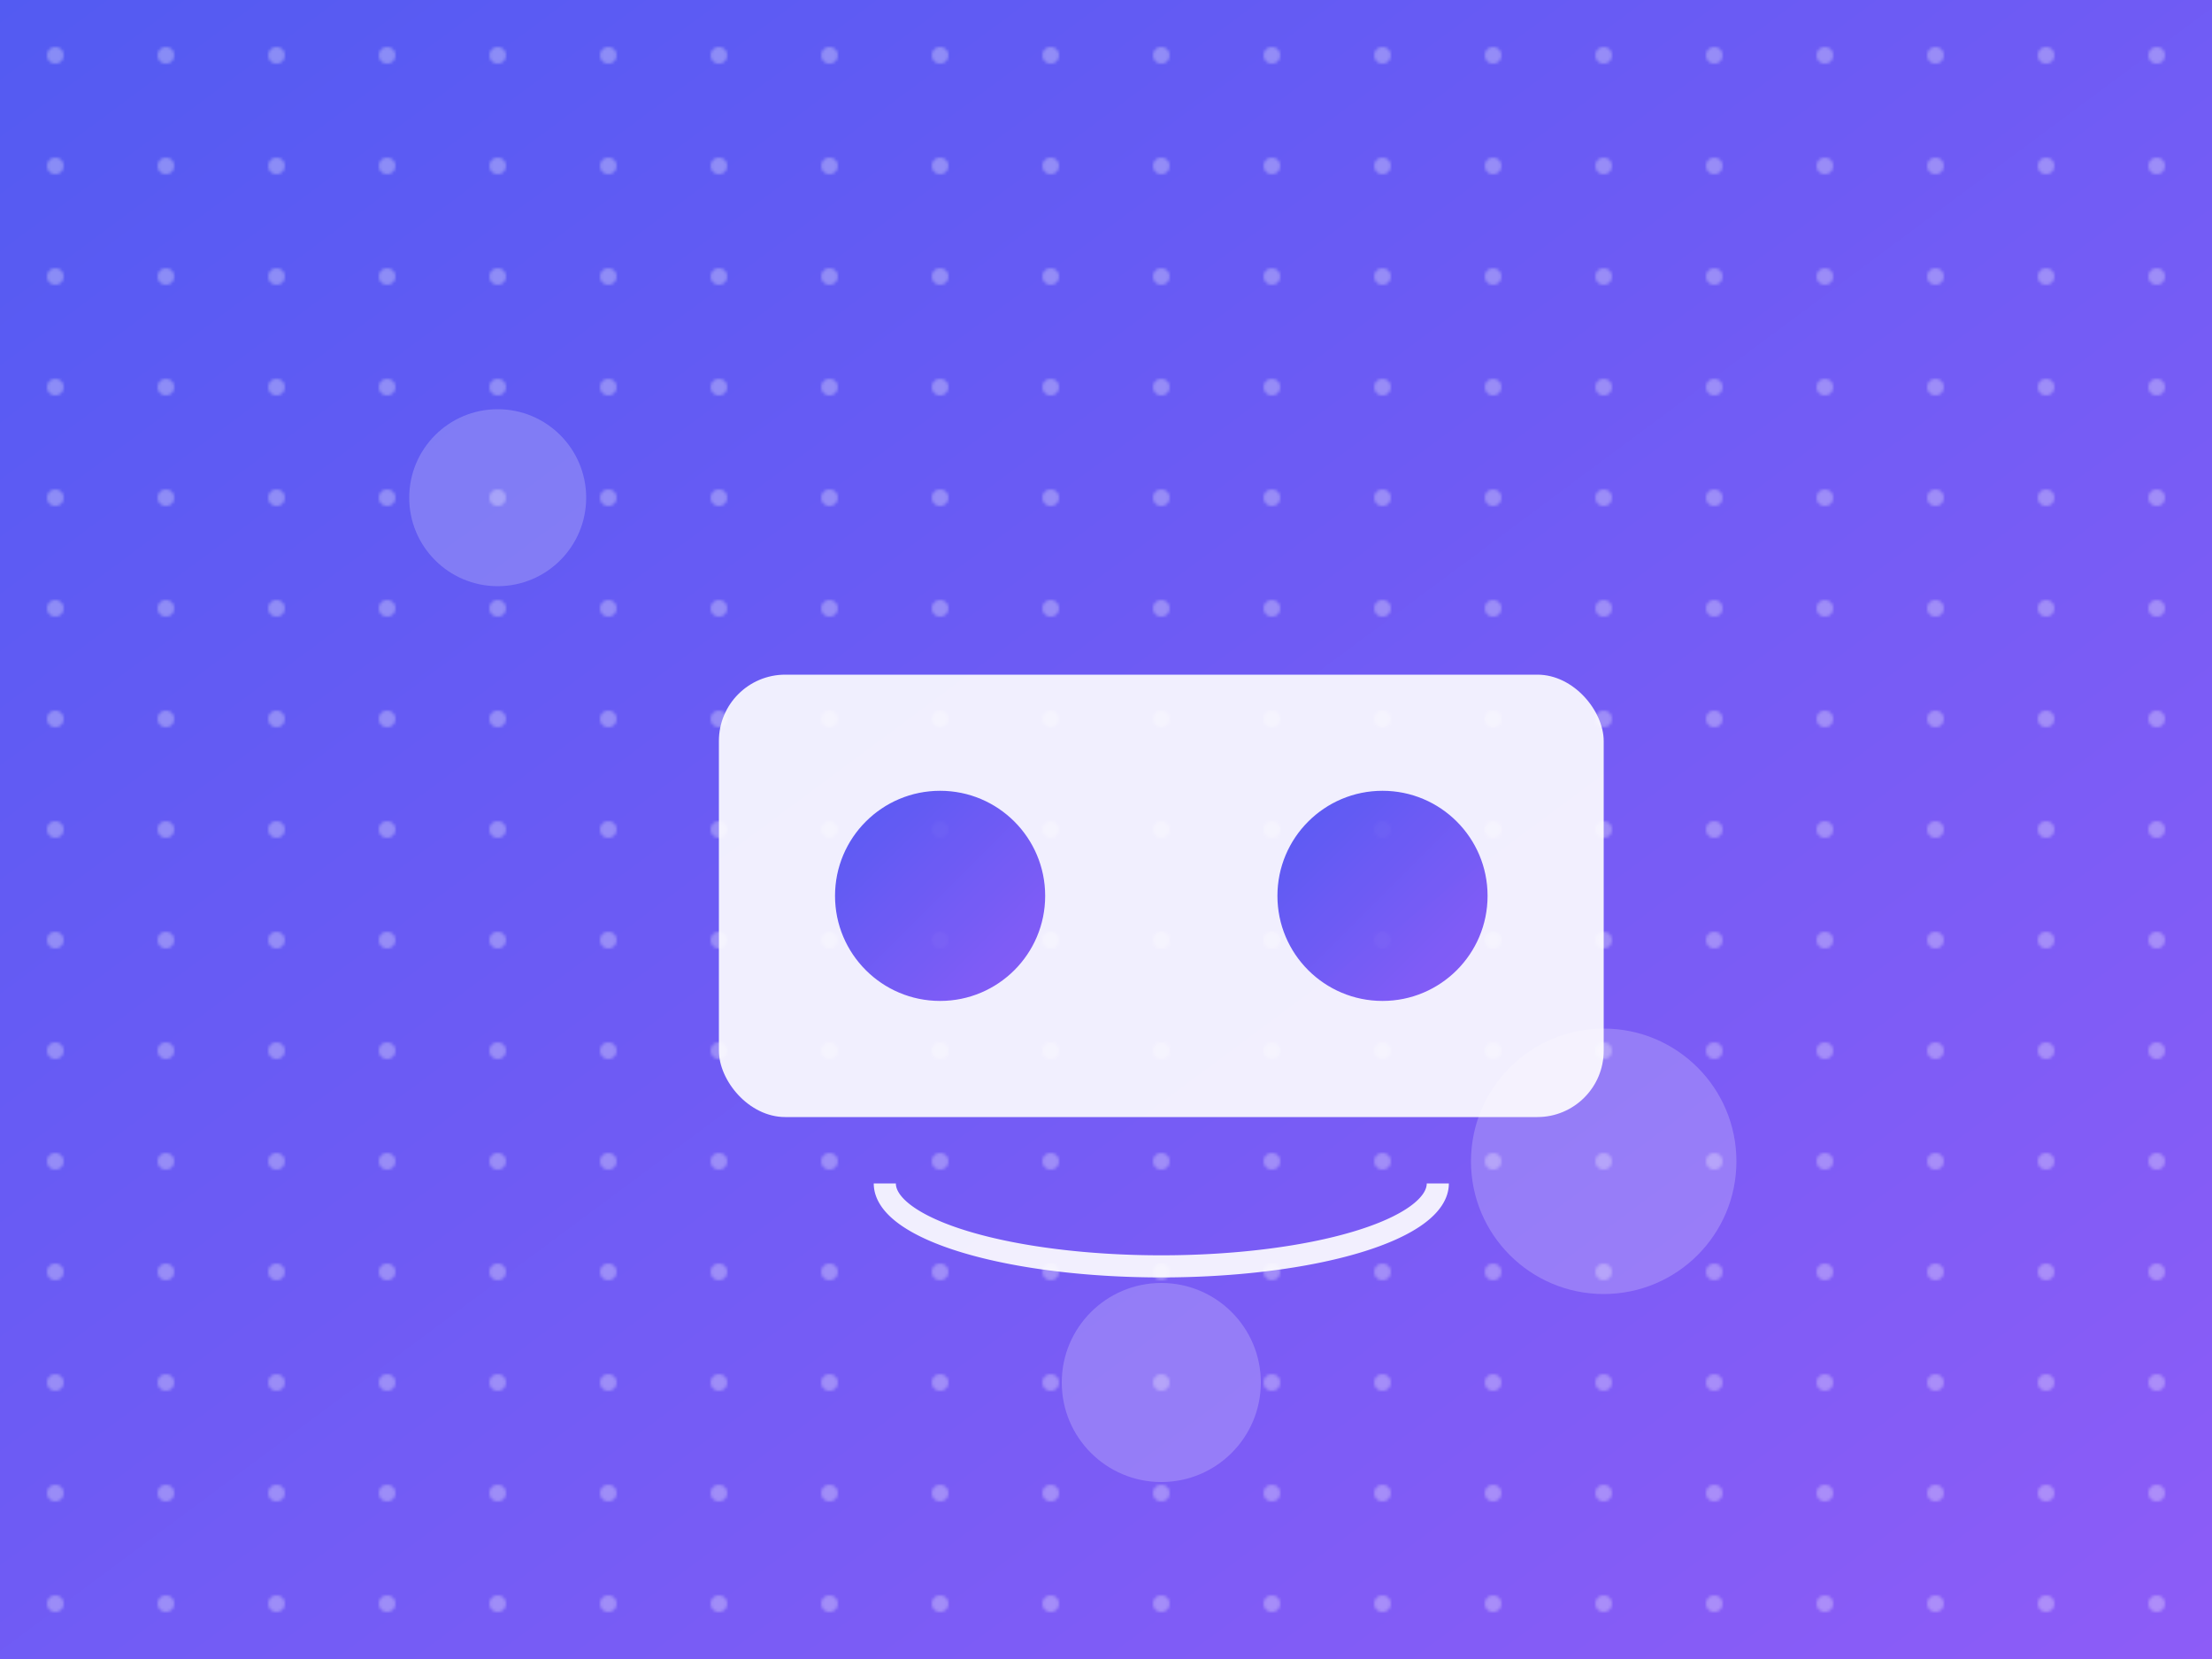 <svg width="800" height="600" xmlns="http://www.w3.org/2000/svg">
  <defs>
    <linearGradient id="gradient" x1="0%" y1="0%" x2="100%" y2="100%">
      <stop offset="0%" stop-color="#535bf2" />
      <stop offset="100%" stop-color="#8d5cf7" />
    </linearGradient>
    <pattern id="patternDots" width="40" height="40" patternUnits="userSpaceOnUse">
      <circle cx="20" cy="20" r="3" fill="white" opacity="0.3" />
    </pattern>
  </defs>
  <rect width="100%" height="100%" fill="url(#gradient)" />
  <rect width="100%" height="100%" fill="url(#patternDots)" />
  <g transform="translate(100, 100) scale(0.8)">
    <!-- Abstract VR education icon -->
    <g fill="white" opacity="0.9" transform="translate(200, 180)">
      <rect x="0" y="0" width="400" height="200" rx="30" />
      <path d="M75,230 A100,30 0 0,0 325,230" stroke="white" fill="none" stroke-width="10" />
      <circle cx="100" cy="100" r="50" fill="url(#gradient)" stroke="white" stroke-width="5" />
      <circle cx="300" cy="100" r="50" fill="url(#gradient)" stroke="white" stroke-width="5" />
    </g>
    <!-- Decorative elements -->
    <circle cx="100" cy="100" r="40" fill="white" opacity="0.2" />
    <circle cx="600" cy="400" r="60" fill="white" opacity="0.2" />
    <circle cx="400" cy="500" r="45" fill="white" opacity="0.2" />
  </g>
</svg>
